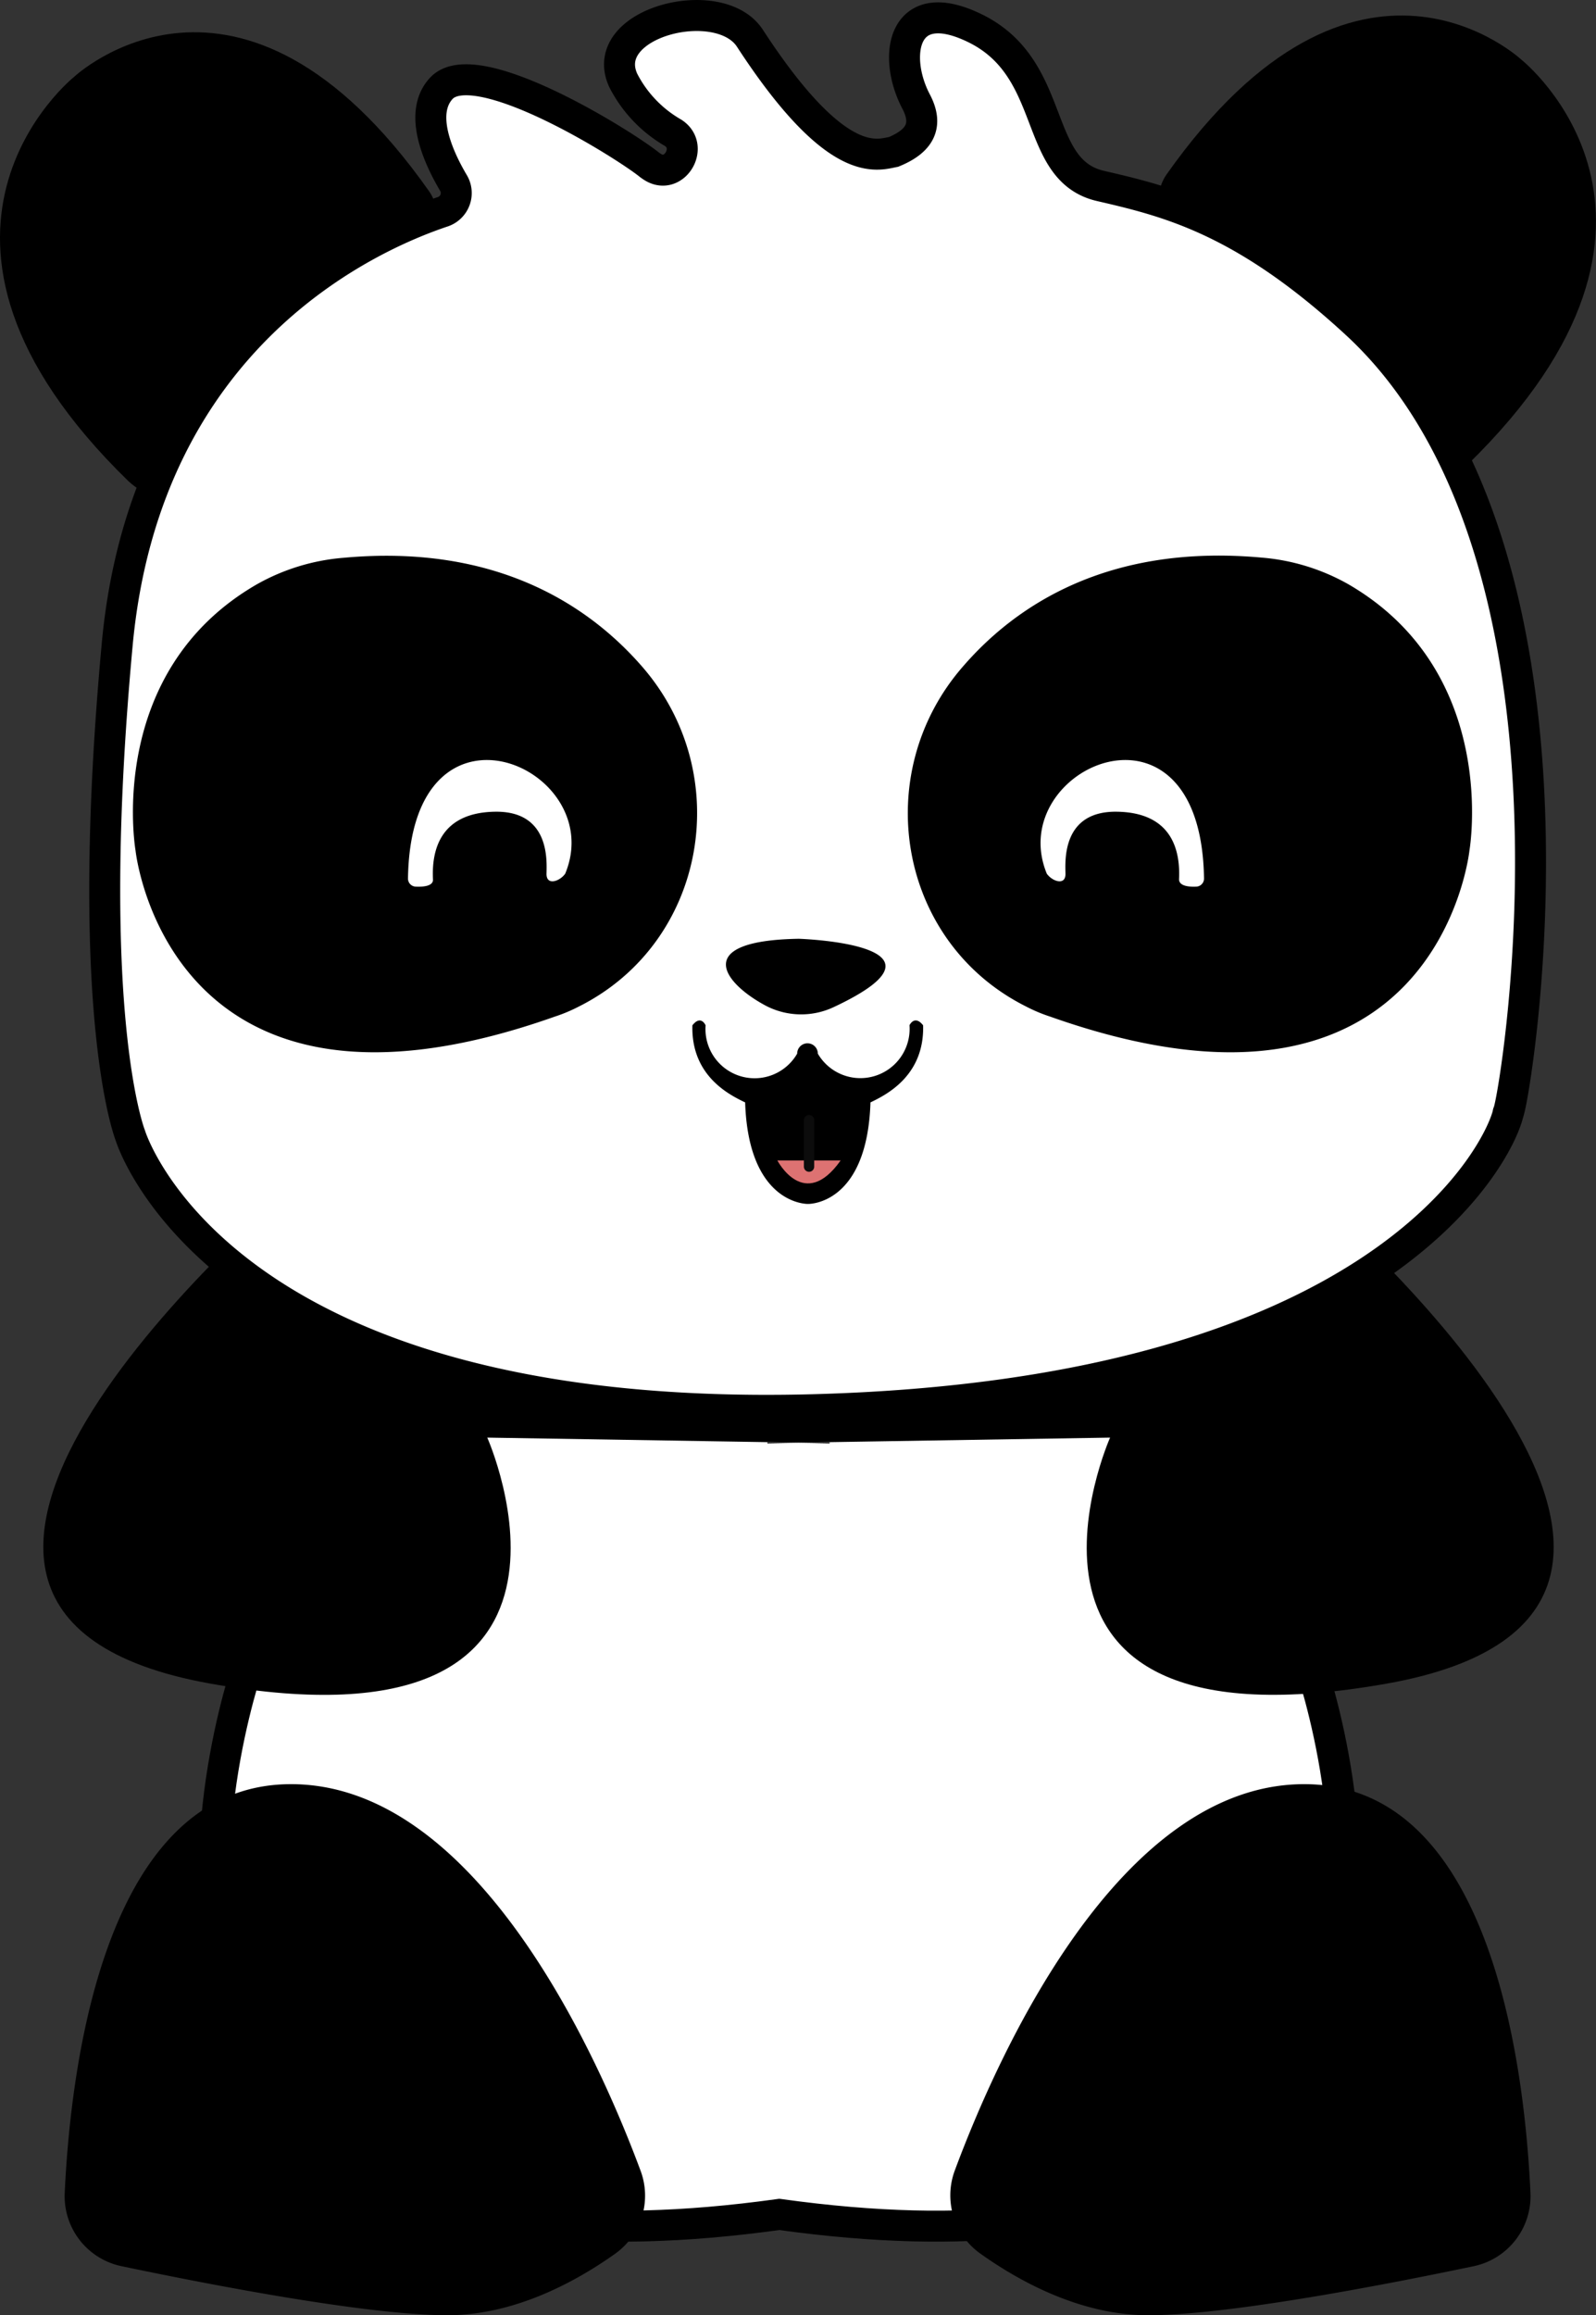 <svg xmlns="http://www.w3.org/2000/svg" viewBox="0 0 154.6 224.13"><rect x="0" y="0" width="154.6" height="224.13" fill="#333333" stroke="none"/><defs><style>.cls-1,.cls-2{fill:#fff;}.cls-1{stroke:#000;stroke-width:3px;}.cls-1,.cls-4{stroke-miterlimit:10;}.cls-3{fill:#dd7272;}.cls-4{fill:none;stroke:#0c0c0c;stroke-linecap:round;}</style></defs><title>Fichier 1panda</title><g id="Calque_2" data-name="Calque 2"><g id="Calque_8" data-name="Calque 8"><path d="M41.56,18.51C23.15-7.62,7.18,7.44,7.18,7.44s-19.24,15.32,5.27,39.15c6,5.45,12.26-3.4,12.26-3.4S46.71,25.82,41.56,18.51Z"/><path d="M113,16.89C131.45-9.24,147.42,5.82,147.42,5.82S166.65,21.14,142.14,45c-5.95,5.45-12.25-3.4-12.25-3.4S107.89,24.19,113,16.89Z"/><path class="cls-1" d="M75.49,214.37c-75,10.43-51.12-54.24-51.12-54.24L29,135.28H122l4.59,24.85S150.55,224.8,75.49,214.37Z"/><path d="M134.25,163c-40.51,7.15-26.72-23.83-26.72-23.83l-27.17.44-3,.05-3-.05-27.16-.44S61,170.17,20.46,163s7.48-47.66,7.48-47.66l49.41,12.52,49.41-12.52S174.76,155.87,134.25,163Z"/><path d="M11.76,219.38a6.92,6.92,0,0,1-5.49-7.12c.58-12.28,3.85-39.4,21.78-39.54,18.12-.14,29.91,26.41,34,37.42a6.9,6.9,0,0,1-2.48,8.05c-3.75,2.66-9.68,5.94-16.23,5.94C35.51,224.13,20.06,221.12,11.76,219.38Z"/><path d="M142.77,219.38a6.93,6.93,0,0,0,5.48-7.12c-.57-12.28-3.84-39.4-21.77-39.54-18.12-.14-29.91,26.41-34,37.42A6.91,6.91,0,0,0,95,218.19c3.74,2.66,9.68,5.94,16.23,5.94C119,224.13,134.47,221.12,142.77,219.38Z"/><path class="cls-1" d="M43.92,17.7a1.91,1.91,0,0,1-1,2.79C35.6,22.93,14.1,32.6,11.35,62.42c-3.32,36,1.27,47.49,1.27,47.49S21.05,138,78.75,136.47c54.87-1.46,66.38-24.71,67.33-28.66,0-.14,0,.09.11-.38.86-3.09,9.07-53.72-14.59-75.9-11-10.21-18.38-12-25-13.53S102.49,6.71,94.5,2.76C87.43-.73,86.41,5.4,88.74,9.83,90,12.22,89,13.7,86.57,14.7h0c-1.67.32-5.56,1.85-13.93-11C69.69-.82,57.81,2.17,60.37,7.78a12.33,12.33,0,0,0,4.82,5.07c2.08,1.31.17,4.6-1.93,3.34a4,4,0,0,1-.34-.23C60.37,13.91,46.07,5,42.75,8.55,40.53,10.94,42.42,15.17,43.92,17.7Z"/><path d="M62.19,64.52C57,58.56,48,52.64,33.26,54a20.39,20.39,0,0,0-8.42,2.59C10.12,65.12,13.13,82.34,13.13,82.34s3.07,29.36,40.6,16.08a15.41,15.41,0,0,0,2.38-1C68.45,91.21,71.27,74.93,62.19,64.52Z"/><path d="M93.28,64.52c5.19-6,14.16-11.88,28.93-10.54a20.39,20.39,0,0,1,8.42,2.59c14.72,8.55,11.71,25.77,11.71,25.77s-3.07,29.36-40.6,16.08a15.41,15.41,0,0,1-2.38-1C87,91.21,84.2,74.93,93.28,64.52Z"/><path class="cls-2" d="M40.23,85.83a.78.78,0,0,1-.71-.78C39.8,65.86,59,74.32,54.75,84.58c-.52.74-1.83,1.2-1.81,0s.36-6.09-5-6-6.13,3.81-6,6.53C42,85.79,41,85.87,40.23,85.83Z"/><path class="cls-2" d="M115.92,85.83a.78.78,0,0,0,.71-.78c-.28-19.19-19.44-10.73-15.23-.47.52.74,1.83,1.2,1.81,0s-.37-6.09,5-6,6.13,3.81,6,6.53C114.2,85.79,115.2,85.87,115.92,85.83Z"/><path d="M77.38,90.88s16.37.52,3.39,6.61a7.41,7.41,0,0,1-6.59-.13C70,95.13,67,91.05,77.38,90.88Z"/><path d="M89.42,99.26c.13,4.85-3.51,6.7-5.1,7.46-.32,10-6.06,9.83-6.06,9.83s-5.76.13-6.08-9.83c-1.6-.76-5.24-2.61-5.11-7.46.83-1.06,1.28,0,1.28,0A4.76,4.76,0,0,0,77.22,102v0a1,1,0,0,1,2,0v0a4.77,4.77,0,0,0,8.88-2.75S88.59,98.2,89.42,99.26Z"/><path class="cls-3" d="M75.3,112.34s2.6,5,6.13,0Z"/><line class="cls-4" x1="78.37" y1="108.44" x2="78.37" y2="112.94"/><polygon points="80.37 139.73 77.35 139.68 80.36 139.63 80.37 139.73"/><polygon points="77.35 139.68 74.33 139.73 74.34 139.63 77.35 139.68"/></g></g></svg>